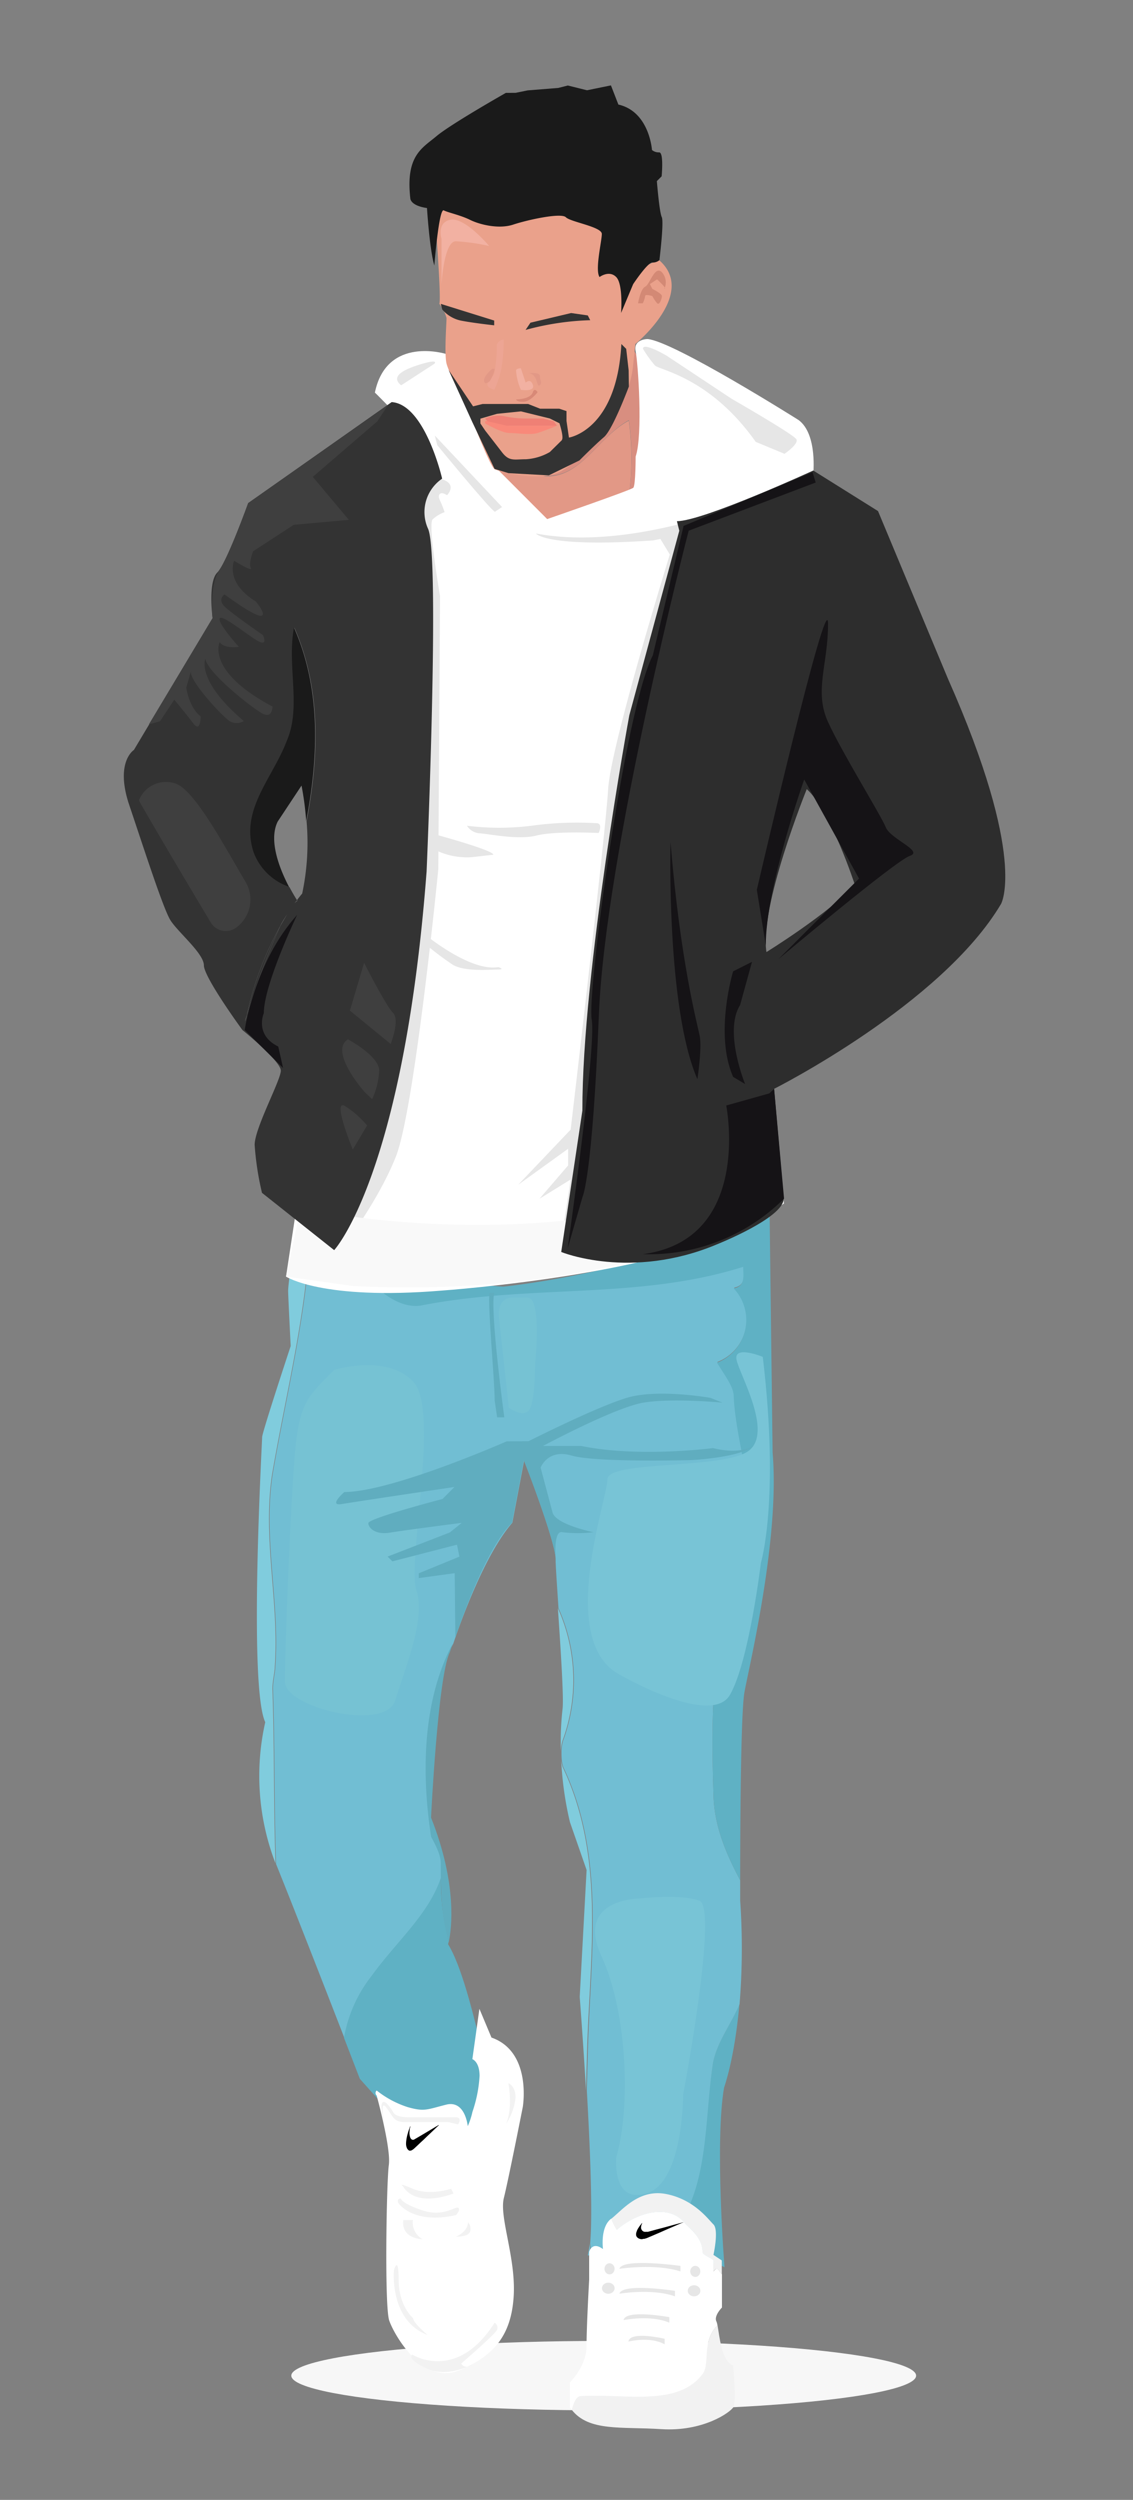 <svg xmlns="http://www.w3.org/2000/svg" viewBox="0 0 204 450"><rect x="0" y="0" width="204" height="450" fill="#808080" stroke="none"/><defs><style>.cls-1{fill:#f7f7f7;}.cls-2{fill:#71bed3;}.cls-3{fill:#80ccdd;}.cls-4{fill:#5fb1c4;}.cls-5{fill:#60adbf;}.cls-6{fill:#78c4d6;}.cls-7{fill:#76c2d3;}.cls-8{fill:#f2f2f2;}.cls-9{fill:#fff;}.cls-10{fill:#e6e6e6;}.cls-11{fill:#e29886;}.cls-12{fill:#d88e80;}.cls-13{fill:#f9f9f9;}.cls-14{fill:#333;}.cls-15{fill:#1a1a1a;}.cls-16{fill:#2d2d2d;}.cls-17{fill:#3f3f3f;}.cls-18{fill:#151316;}.cls-19{fill:#eaa18b;}.cls-20{fill:#f9897a;}.cls-21{fill:#ef8075;}.cls-22{fill:#d38975;}.cls-23{fill:#f2b1a2;}.cls-24{fill:#eda594;}.cls-25{fill:#d88977;}</style></defs><title>myself</title><g id="illustratie-home"><ellipse class="cls-1" cx="108.7" cy="427.64" rx="56.25" ry="6.25"/><path class="cls-2" d="M89.35,231.77l-1.2.15Z"/><path class="cls-2" d="M90.38,231.65l-.46,0Z"/><path class="cls-2" d="M91.12,231.56l-.41.05Z"/><path class="cls-2" d="M105.83,406h.58c-.09-.71-.18-1.42-.26-2.14A13.13,13.13,0,0,1,105.83,406Z"/><path class="cls-2" d="M87.13,232l-1.38.17Z"/><path class="cls-2" d="M91.12,231.56l-.41.05Z"/><path class="cls-2" d="M91.19,231.55h0Z"/><path class="cls-3" d="M100.45,289.49c.49,7.22,1.1,16.32.83,18.23a52.57,52.57,0,0,0-.29,7.49,7.41,7.41,0,0,1,.3-1.89A31.56,31.56,0,0,0,100.45,289.49Z"/><path class="cls-3" d="M101.3,318.07a7.4,7.4,0,0,1-.25-1.18A60.41,60.41,0,0,0,102.62,328l3,8.62-1.24,22.85s.6,7.67,1.13,16.84c.06-2.31.13-4.63.19-6.93C106.13,352.55,109.11,334.43,101.3,318.07Z"/><path class="cls-2" d="M82.67,232.58l-1.38.17Z"/><path class="cls-4" d="M123.06,399.07c-2.08,3.55-5.58,5.69-9.61,7.06,6.42.19,14.89.68,17,2,0,0-1.78-22.42-.08-32.34,0,0,1.89-5.13,2.76-15-1.74,4.07-4.52,7.42-4.92,11.56C126.9,381.38,127.35,391.3,123.06,399.07Z"/><path class="cls-2" d="M133.27,342.13v-3.67c-2.52-4.73-4.56-9.56-4.79-14.86-.47-14.65-.5-29.31,5.07-43.55,3.86-8.64-.91-19-1.37-28.89,0-1.72-1.73-3.87-3-6a8.25,8.25,0,0,0,3-13.37c2.16-.44,1.72-2.16,1.72-3.89-19,6.09-38.37,3.12-58.19,7-3.79.43-7.18-2.44-10.16-5.38l-10.15-.8c-1.27,12.42-4.23,24.43-6.34,36.85-1.7,11.65,1.35,22.85.51,34.5,0,.86-.42,2.58-.42,3.88.37,10.66.19,21,.56,31.6l1.49,3.72c3.4,8.53,7.9,20.1,10.79,27.54a24.87,24.87,0,0,1,5-11.17c4.36-6.06,10.3-11.08,12.48-17.7,0-1,0-2,0-3v.43c0-1.73-1.3-3.88-1.74-4.74-1.75-11.4-1.57-24.45,3.88-34.75,1.43-4.24,5.74-16.14,10.64-21.77l2.13-11.21s5.64,14.64,5.65,17.66c0,1.11.25,4.7.53,8.93a31.56,31.56,0,0,1,.84,23.83,7.41,7.41,0,0,0-.3,1.89c0,.53,0,1.1.06,1.68a7.4,7.4,0,0,0,.25,1.18c7.81,16.36,4.83,34.48,4.44,51.29-.06,2.3-.13,4.62-.19,6.93.58,10.14,1.08,22.1.6,27.58.08.72.17,1.43.26,2.14,1.13,0,3.83,0,7,.12,4-1.37,7.53-3.51,9.61-7.06,4.29-7.77,3.84-17.69,5.11-26.74.4-4.14,3.18-7.49,4.92-11.56A124.51,124.51,0,0,0,133.27,342.13Z"/><path class="cls-4" d="M61.94,366.83l2.85,7.38,3.46,3.87s21.6,15.9,19-6.52c0,0-.35-1.82-.95-4.45C85.09,362,83,353.73,80.69,350c0,0,0-.18.13-.53A41.39,41.39,0,0,1,79.38,338c-2.18,6.62-8.12,11.64-12.48,17.7A24.87,24.87,0,0,0,61.94,366.83Z"/><path class="cls-4" d="M139.11,261.49l-.54-43.11s-19.35,9.77-47.38,13.17h-.07l-.41.05-.33,0-.46,0-.57.07-1.2.15-1,.12-1.38.17-2.37.29h0l-.67.08-1.38.17-.19,0h0l-.57.07-.87.11-.47.06L79,233l-.21,0h0l.21,0,.22,0,.47-.06.87-.11.57-.07h0l.19,0,1.38-.17.67-.08h0l2.37-.29,1.38-.17,1-.12,1.2-.15.57-.07.46,0,.33,0,.41-.05h.07l-25.69-2c3,2.94,6.37,5.81,10.16,5.38,19.82-3.93,39.23-1,58.19-7,0,1.73.44,3.45-1.72,3.89a8.25,8.25,0,0,1-3,13.37c1.3,2.16,3,4.31,3,6,.46,9.92,5.23,20.25,1.37,28.89C128,294.29,128,309,128.48,323.6c.23,5.3,2.27,10.13,4.79,14.86,0-8.68.09-30.08.77-33.84C134.89,299.88,140.44,277,139.11,261.49Z"/><path class="cls-5" d="M79.36,335.37v-.43c0,4.76,0,9.89,1.46,14.55.44-2.07,1.62-10.14-3.21-22.31,0,0,1.23-25.44,3.38-29.76,0,0,.18-.57.51-1.54-5.45,10.3-5.63,23.35-3.88,34.75C78.06,331.49,79.35,333.64,79.36,335.37Z"/><path class="cls-2" d="M81.1,232.77h0Z"/><path class="cls-2" d="M82.67,232.58l-1.38.17Z"/><path class="cls-2" d="M80.52,232.84l-.87.11Z"/><path class="cls-2" d="M78.75,233.06Z"/><path class="cls-2" d="M79.18,233,79,233Z"/><path class="cls-3" d="M49.61,335.44l0,.13c-.37-10.55-.19-20.94-.56-31.6,0-1.3.42-3,.42-3.88.84-11.65-2.21-22.85-.51-34.5,2.11-12.42,5.07-24.43,6.34-36.85l-3-.23s-.42,3-.42,3.88.46,9.91.46,9.91-5.14,15.54-5.14,16.4-2.47,44.85.56,51.31A43.91,43.91,0,0,0,49.61,335.44Z"/><path class="cls-2" d="M87.13,232l-1.38.17Z"/><path class="cls-2" d="M83.38,232.5h0Z"/><path class="cls-2" d="M80.52,232.84l-.87.11Z"/><path class="cls-6" d="M137.34,244.25s-5.18-2.14-4.74.44,6.77,13.22,2.12,16.53-25.36,1.64-25.35,5.09-9,28.48,1.81,34.92c0,0,16.84,9.87,20.27,3.83S137,281.33,137,281.33,140.42,270.11,137.34,244.25Z"/><path class="cls-6" d="M115.16,341.75s-11.64,0-6.87,10.36,5.24,27.58,2.67,36.21c0,0-.84,8.63,5.62,6.45S123,377.08,123,377.08s6.38-33.64,2.93-34.93S115.16,341.75,115.16,341.75Z"/><path class="cls-5" d="M88.16,232.73c-.43,1.73.9,15.52.91,19.4l.44,3H90.8S88.17,235.75,89,232.73Z"/><path class="cls-7" d="M60.17,246.6c-4.3,4.32-6,5.62-6.87,13s-2.06,38.38-2,43.12,18.13,9,19.84,3.4,5.57-14.67,3.84-19.84,4.23-32.35-.53-37.51S60.17,246.6,60.17,246.6Z"/><path class="cls-5" d="M91.24,259.45S70.57,268.56,62,268.58c0,0-3,2.6-.43,2.16s20.26-3.07,20.26-3.07l-2.15,2.16s-13.36,3.48-13.36,4.35,1.3,2.15,3.89,1.71,12.93-1.76,12.93-1.76l-2.15,1.73-11.2,4.34.86.86,11.63-3,.44,2.15-7.32,3v.86l6.47-.88.12,11.62s5-15.51,10.2-20.7l2.13-11.21s5.88,14.88,5.77,18.21c0,0-.57-5.72,1.16-5.3a23,23,0,0,0,5.61,0s-6.48-1.28-7.34-3.43l-2.18-8.19s1.29-3.45,5.6-2.17,21.56.81,21.56.81,9-.45,11.2-2.61c0,0-2.15,1.73-7.32.45,0,0-13.37,1.75-23.72-.38l-6.9,0s12.92-6.93,18.09-7.8,14.23,0,14.23,0l-2.16-.86s-9.49-1.7-15.09,0-17.66,7.8-17.66,7.8Z"/><path class="cls-7" d="M92,233.58s-2.59,0-2.14,3.89,1.76,15.95,1.76,15.95,3,2.15,3.88,0,.84-7.77.84-7.77,1.27-12.07-1.32-12.06Z"/><path class="cls-8" d="M123.46,400.4c1,1,3,2.49,3,5,0,.5,1.49,1,2,1.49v2c.79-1.19,1,.15,1.5.49v-2.48l-1.5-1s1-4.49,0-5.48-3.5-4.48-8.49-5.47-8,3-10,4.52l0,0a12.19,12.19,0,0,0,1,2C114.48,398.43,120.46,396.42,123.46,400.4Z"/><path class="cls-9" d="M104.59,431.36c8-.52,17.46,1.95,21.93-4,1.38-1.85-.23-5.82,2.66-8.78a3.16,3.16,0,0,0-.19-.7c-.5-1,1-2.5,1-2.5v-6c-.54-.34-.71-1.68-1.5-.49v-2c-.5-.5-2-1-2-1.49,0-2.49-2-4-3-5-3-4-9-2-12.46,1a12.19,12.19,0,0,1-1-2c-2,1.52-1.46,5.46-1.46,5.46-2-1.49-2.49.51-2.49.51l0,5s-.48,8.47-.47,12-3,6.49-3,6.49v4.49c.11.17.23.32.35.48C103.32,432.41,103.83,431.36,104.59,431.36Z"/><path class="cls-8" d="M132,425.81c-2.14-.85-2.45-5.37-2.82-7.27-2.89,3-1.28,6.93-2.66,8.78-4.47,6-14,3.52-21.93,4-.76,0-1.27,1.05-1.64,2.48,3.1,3.93,8.91,3,16.12,3.47,7.48.48,12.45-3,13-4S132,425.81,132,425.81Z"/><ellipse class="cls-10" cx="109.76" cy="408.41" rx="0.91" ry="1" transform="translate(-1.01 0.27) rotate(-0.14)"/><ellipse class="cls-10" cx="109.54" cy="411.9" rx="1.14" ry="1" transform="translate(-1.02 0.27) rotate(-0.14)"/><ellipse class="cls-10" cx="125.2" cy="408.87" rx="0.91" ry="1" transform="translate(-1.01 0.31) rotate(-0.14)"/><ellipse class="cls-10" cx="124.98" cy="412.36" rx="1.14" ry="1" transform="translate(-1.02 0.31) rotate(-0.14)"/><path class="cls-10" d="M111.52,408.41s6.47-1,11,.47v-1S112,406.41,111.52,408.41Z"/><path class="cls-10" d="M111.53,412.89s5.89-1,10,.48v-1S112,410.9,111.53,412.89Z"/><path class="cls-10" d="M112.27,417.64s4.87-1,8.25.47v-1S112.64,415.64,112.27,417.64Z"/><path class="cls-10" d="M113.14,421.51s3.86-1,6.53.49v-1S113.44,419.52,113.14,421.51Z"/><path class="cls-9" d="M67.82,377.22s2.61,9.48,2.19,12.5-.8,25.44.07,28,6.06,11.63,12.52,9,9.47-6.49,9.89-13.39-2.63-14.22-1.77-17.67,3.41-16.39,3.41-16.39,1.7-9.92-5.64-12.49l-2.17-5.17-1.27,9.06s1.29.43,1.3,3a24.08,24.08,0,0,1-1.28,6.47,13.48,13.48,0,0,1-.85,2.59s-.44-4.74-3.89-3.87-3.88,1.3-6.9.45a17.69,17.69,0,0,1-5.61-3A.61.61,0,0,0,67.82,377.22Z"/><path class="cls-8" d="M74.22,423.85s8,5.07,14.83-5.73a1,1,0,0,1,.43,1.3c-.43.86-6.45,6.05-6.45,6.05s.65,1.16,2,.14c0,0-4.36,2.5-8.16.76S74.22,423.85,74.22,423.85Z"/><path class="cls-8" d="M76.08,403.07s-3.88,0-3.46-3.44h1.72A3.41,3.41,0,0,0,76.08,403.07Z"/><path class="cls-8" d="M82.11,402.62s2.15-.87,2.15-2.59a1.5,1.5,0,0,1,.43.86C84.69,401.32,85.13,402.61,82.11,402.62Z"/><path class="cls-8" d="M91.53,375s.87,4.31-.41,7.33a10.71,10.71,0,0,0,1.71-4.74C92.82,375.43,91.53,375,91.53,375Z"/><path class="cls-8" d="M70.92,408.68s-.84,9.06,6.06,11.63c0,0-2.59-2.15-2.59-3,0,0-2.6-2.15-2.61-6.89S70.92,408.68,70.92,408.68Z"/><path class="cls-8" d="M71.75,396.61s2.6,3.87,10.35,2.13c0,0,.86-.86.43-1.3s-2.58,1.74-6.47.45-3.88-2.14-3.88-2.14S71.32,395.75,71.75,396.61Z"/><path class="cls-8" d="M72.6,393.59s1.74,3.88,9.06,1.27l-.43-.86s-3.88,1.3-6.9,0S72.6,393.59,72.6,393.59Z"/><path class="cls-8" d="M69.31,382.54s-1.06-4.89.24-3.17S70.85,382,73,382l7.76,0,1.72.42s.86-1.29-.43-1.29l-8.63,0s-2.15,0-2.58-.85a8.27,8.27,0,0,0-1.3-1.72S67.76,377.09,69.31,382.54Z"/><g id="B4zZdB.tif"><path d="M115.64,400.17l-.09.22a1.67,1.67,0,0,0-.12.49.79.79,0,0,0,.18.61.74.74,0,0,0,.39.25,1,1,0,0,0,.34,0,1.34,1.34,0,0,0,.35,0l.89-.24.73-.2,1-.26,1.18-.32.86-.24.92-.25.57-.15L123,400h0a.1.1,0,0,1,0,.05l-.3.13-.76.33-1,.43-1,.43-.94.42-.65.28-.88.38-.66.28a4.11,4.11,0,0,1-.79.28c-.11,0-.24,0-.36.06a1.18,1.18,0,0,1-.49-.06,1.06,1.06,0,0,1-.43-.26.67.67,0,0,1-.21-.48,1.17,1.17,0,0,1,.06-.45,2.82,2.82,0,0,1,.33-.73c.12-.19.24-.37.38-.55l.3-.38Z"/></g><g id="B4zZdB.tif-2" data-name="B4zZdB.tif"><path d="M73.88,382.74c0,.11,0,.23-.07.34a5.78,5.78,0,0,0-.08.74,2.31,2.31,0,0,0,.13.93.73.73,0,0,0,.27.37.44.44,0,0,0,.24.07.46.46,0,0,0,.24-.08l.62-.36.51-.3.66-.39.82-.49.59-.35.65-.39.39-.23.15-.09h0s0,.06,0,.07l-.22.2-.53.5-.68.65-.69.65-.65.63-.46.42-.6.57-.46.43a3,3,0,0,1-.55.43,1.21,1.21,0,0,1-.25.08.39.39,0,0,1-.34-.08,1,1,0,0,1-.31-.4,1.92,1.92,0,0,1-.15-.72,5.09,5.09,0,0,1,.05-.69,7.51,7.51,0,0,1,.23-1.11c.08-.29.16-.57.26-.83s.14-.38.2-.57Z"/></g><path class="cls-11" d="M113.21,75.73c-5.6,3-8.6,10.37-15.07,10-3.45-.42-4.75-4.73-4.76-8.18,0-3-4.88-5-9-5.19l-.94,5.22L85.64,84,98.17,94.31l15.12-5.48A49.91,49.91,0,0,0,113.21,75.73Z"/><path class="cls-12" d="M116.3,66.65l-3.13-5.15L85.17,68l-.77,4.27c4.1.19,9,2.2,9,5.19,0,3.45,1.31,7.76,4.76,8.18,6.47.42,9.47-6.92,15.07-10a49.91,49.91,0,0,1,.08,13.1l1.68-.6Z"/><path class="cls-9" d="M80.41,63.74S69.63,60.31,67.5,70.67c0,0,11.23,10.75,10.81,15.06,0,0-3.44,1.3-2.55,12.51s-4.1,87.1-4.1,87.1L60.11,222.88l-6.91-4.29L51.5,229.8s6.48,4.3,28,2.52c0,0,45.26-3.13,57.74-13.94l-30.61,1.8L110,181.8l5.49-48.3,7.69-26.75,2.56-11.22,20.67-10s.85-7.33-2.61-9.91c0,0-22.45-14.17-27.2-14.59,0,0-2.58,0-2.15,2.16s1.33,15.09,0,19c0,0,0,5.18-.42,5.61s-15.51,5.64-15.51,5.64L88.22,83.12s-3.47-8.18-3.9-9.91C84.32,73.21,82.16,71.49,80.41,63.74Z"/><path class="cls-10" d="M72.23,69.36l6-3.89s.86-.87-2.15,0S70.07,67.64,72.23,69.36Z"/><path class="cls-10" d="M115.77,62.79a21,21,0,0,0,2.16,3c.86.86,9.92,2.13,18.14,13.75l5.18,2.15s2.58-1.74,2.15-2.6-11.66-7.3-11.66-7.3l-11.66-7.73S115.76,61.49,115.77,62.79Z"/><path class="cls-10" d="M137,89.47s-22.4,10-40.51,6.56c0,0,1.73,2.59,21.12,1.25l4.31-.88a24.7,24.7,0,0,1,.46,9.92L124.9,96Z"/><path class="cls-10" d="M79.17,86.16s-4.76.19-3.65,10.66,2,104.07-14.68,124.36c0,0-2.45,3.43.14,4.29,0,0,6.88-8.64,10.3-17.27s7.64-51.76,7.64-51.76l.31-49.15S77,94.36,77.9,93.49a6.4,6.4,0,0,1,2.15-1.3A19,19,0,0,0,79.18,90c-.43-.86,0-1.72,1.3-.86C80.48,89.18,82.63,87,79.17,86.16Z"/><path class="cls-10" d="M118.78,96.81l1.82,3s-10.69,34.52-11.11,42.29-6.74,61.24-6.74,61.24l-9.46,9.94,9-6.49v3l-5.16,6,5.6-3.46-1.7,11.21,1.73.86,14.41-101.79,7.15-23.07L123.61,96Z"/><path class="cls-10" d="M107.35,148.18a59.64,59.64,0,0,0-11.64.46,47.07,47.07,0,0,1-11.64,0A3,3,0,0,0,86.23,150c1.29,0,6.9,1.28,10.35.41s11.21-.46,11.21-.46S108.65,148.17,107.35,148.18Z"/><path class="cls-10" d="M77.61,150s11.21,3,11.22,3.86l-3.88.44a12.85,12.85,0,0,1-7.34-1.71Z"/><path class="cls-10" d="M76.36,168.09s8.21,6.87,13.38,6c0,0,1.29.43,0,.43s-6,.45-8.19-.84a54,54,0,0,1-5.62-4.3Z"/><path class="cls-10" d="M78.73,80.13s9.51,11.61,10.38,12l1.29-.86L78.29,78.4Z"/><path class="cls-13" d="M60.53,218.57s26.31,4.68,52.6-.56,27.58-6.54,27.58-6.54l.44,5.18S114,234,63.58,231.5L51.5,229.8l2.56-12.08Z"/><path class="cls-14" d="M44.44,182.74a133.08,133.08,0,0,1,6-16A58.55,58.55,0,0,0,44.44,182.74Z"/><path class="cls-14" d="M79.61,86.16S76.55,72.8,70.52,72.38L44.69,90.56s-3.85,10.79-5.57,12.51-.84,8.2-.84,8.2L24.11,135s-3.45,2.16-.84,9.91,6.08,18.53,7.38,20.68,6.05,6,6.06,8.18,6.92,11.62,6.92,11.62.3-1,.81-2.67a58.55,58.55,0,0,1,6-16c.92-1.9,2.24-3.3,2.67-4.24l.35-.47c-.19-.3-.72-1.15-1.34-2.32a10.55,10.55,0,0,1-6.36-6.17c-2.61-7.75,3.42-13.37,6-20.28,2.57-6,0-13.36,1.24-20.26,4.83,11,4.47,23,2.2,34.87a44.15,44.15,0,0,1-.79,13s-.35.4-.94,1.18l.08.12a3.15,3.15,0,0,0-.43.35,42,42,0,0,0-2.67,4.24,133.08,133.08,0,0,0-6,16c-.3,1.41-.58,1.14-.81,2.67,0,0,6.92,5.59,6.92,7.32s-4.72,10.36-4.71,13.37a53,53,0,0,0,1.32,8.62l13,10.32s12.47-13.4,16.64-68.16c0,0,2.45-56.49.28-61.66A7.28,7.28,0,0,1,79.61,86.16Z"/><path class="cls-15" d="M50,147.89l4.29-6.48a53.12,53.12,0,0,1,.84,6.42c2.27-11.85,2.63-23.91-2.2-34.87-1.28,6.9,1.33,14.22-1.24,20.26-2.57,6.91-8.6,12.53-6,20.28a10.55,10.55,0,0,0,6.36,6.17C50.46,156.62,48.27,151.38,50,147.89Z"/><path class="cls-14" d="M53.41,162l-.35.47a3.15,3.15,0,0,1,.43-.35Z"/><path class="cls-16" d="M170.67,122.15,158.09,92l-11.66-7.3s-19.81,9.1-24.55,9.12l.43,1.72-9,33.22s-8.51,46.15-8.45,71.16l-3.81,25.45s12.51,5.14,28-1.36c0,0,12.06-4.78,12.05-8.23L139.38,196s30.14-15.17,40.87-33.3C180.25,162.66,185,154.45,170.67,122.15ZM138,171.38c-1.31-8.19,7.26-29.33,7.26-29.33,4.32,3.87,8.66,17.22,8.66,17.22C149.21,164.46,138,171.38,138,171.38Z"/><path class="cls-17" d="M67.94,75.84l-11.62,10,6.49,7.74-9.92.89-7.31,4.76s-.86,2.16-.43,3-3-1.29-3-1.29-1.71,3.89,3.9,7.32c0,0,2.16,2.58.87,2.59S40.42,107,40.42,107s-1.29.87,0,2.16,6.91,5.15,6.91,5.15.87,1.73-.43,1.3-6.91-5.16-7.34-4.3S43,116.43,43,116.43s-2.58.44-3.45-.85c0,0-2.57,5.18,9.52,11.61,0,0,0,2.16-1.73,1.3s-9.93-7.3-10.37-9.89c0,0-1.71,3.89,6.93,11.19a2.43,2.43,0,0,1-2.59,0c-1.29-.86-7.35-7.31-6.92-9l-.85,3s.43,3.45,2.59,5.17c0,0,0,3-1.29,1.3s-3.46-4.31-3.46-4.31l-2.57,3.89-2,.55,11.46-19.11s-.58-6,1.21-8.63,5.2-12.08,5.2-12.08L69.87,72.91Z"/><path class="cls-17" d="M25.1,144.26a.43.43,0,0,1,0-.4A5.24,5.24,0,0,1,31.45,141c3.51.95,8.94,11.34,12.75,17.72A6.26,6.26,0,0,1,42.5,167h0a3.15,3.15,0,0,1-4.55-.94C34.75,160.73,28.08,149.5,25.1,144.26Z"/><path class="cls-17" d="M63.52,206.92s-3.9-9.47-1.31-7.76a17,17,0,0,1,3.89,3.44Z"/><path class="cls-17" d="M65.65,196.57s-6.49-7.31-3-9.48c0,0,5.61,3,5.62,5.59A13.52,13.52,0,0,1,67,197.86Z"/><path class="cls-17" d="M63,181.92l7.34,6s1.72-4.31.42-5.6-5.2-9-5.2-9Z"/><path class="cls-18" d="M136.27,160.18s12.8-55.22,12.82-47.89-2.56,12.08,0,17.68,9.53,16.79,10.39,18.94,6.91,4.29,4.33,5.16-23.67,18.6-23.67,18.6l14.53-14.52-9.87-17.83s-7,19.71-6.91,29.91Z"/><path class="cls-18" d="M146.87,86.86,124,95.53s-15,57.82-16.17,87.14-2.94,32.77-2.94,32.77l-2.68,9.26s5.2-36.43,4.33-41.17,5.9-55.63,11-65.56l5.54-23.3L146.3,85Z"/><path class="cls-18" d="M138.52,196.82,130.76,199s4.8,24.13-15,26.76a34.4,34.4,0,0,0,25.41-10L139.38,196Z"/><path class="cls-18" d="M132,174.85s-3.42,11.22,0,19l2.16,1.29s-3.9-9.48-.9-14.23l2.14-7.77Z"/><path class="cls-18" d="M44.06,185.41s1.7-12.07,9.44-20.72c0,0-6,12.52-6,17.7,0,0-1.72,3.88,2.6,6l.87,3.87Z"/><path class="cls-18" d="M120.73,151.59s-.79,29.75,4.84,42.68c0,0,.85-5.61.42-7.77S122.5,173.15,120.73,151.59Z"/><path class="cls-19" d="M78.19,37s1.34,16.81.91,17.68a7.14,7.14,0,0,1,1.3,2.58c0,.86-.42,6.47,0,8.19s4.26,9.21,4.26,9.21,3.6,9.48,4.43,9.83,8.18,2.48,12,.31a36.62,36.62,0,0,0,7.74-6.48s4.73-6.91,5.15-12.52l.42-3.88s11.19-9.08,4.27-15.1c0,0-6.39,2.06-6.63,6.43L111,43.4l-3.89-6.89Z"/><path class="cls-14" d="M79.63,55.71a6,6,0,0,0,3.35,2c2.16.43,6,.85,6,.85v-.86l-9.62-3Z"/><path class="cls-14" d="M94.63,59.39a49.23,49.23,0,0,1,11.64-1.75l-.44-.86-3-.43-7.32,1.74Z"/><path class="cls-14" d="M113.19,66.67l-.44-3.87-.87-.87c-.82,15.53-9.44,16.84-9.44,16.84l-.44-3V74l-1.3-.43H97.25l-2.16-.85H86.9l-1.72.43-4.41-6.56L85.05,76l4,8.41,2.5.76,7.27.4,5.51-2.69s2.81-2.83,4.41-4.19,4.49-9.11,4.49-9.11Zm-12,12.54L99,81.37a9.75,9.75,0,0,1-4.31,1.3c-2.16,0-3,.44-4.32-1.28s-3-3.87-3-3.87l-.87-1.29v-.87l3-.87,4.31-.44L99,75.33l1.73.86S101.58,78.78,101.15,79.21Z"/><path class="cls-20" d="M87.34,76.22s3,1.72,4.32,1.72,3.88.42,5.17,0,3.45-1.3,3.45-1.3l-5.18,0H91.65l-3-.85H87.34Z"/><path class="cls-21" d="M87.34,75.36a5.6,5.6,0,0,1,3.45-.44,18.62,18.62,0,0,0,3.88.42H97.8l1.9.5.58.78-9.1,0-3.41-.79Z"/><path class="cls-22" d="M114.88,54.6s.43-2.59,1.29-3,1.71-3.89,3-2.6a2.72,2.72,0,0,1,.44,3s.43,0-.43-.86l-.87-.86-1.29.86.43.86s1.73.86,1.73,1.29-.43,1.73-.86,1.3a6.19,6.19,0,0,1-.86-1.29s-1.3-.43-1.3,0a4.42,4.42,0,0,1-.43,1.3Z"/><path class="cls-23" d="M79.5,43l0,8.2s.41-7.77,2.57-7.77a37.39,37.39,0,0,1,6,.85s-4.33-5.17-6.91-4.73S79.5,43,79.5,43Z"/><path class="cls-24" d="M89.46,62A26.87,26.87,0,0,1,89,67.17c-.42,1.29-2.58,2.16,0,3a17.18,17.18,0,0,0,1.29-3.88,32.7,32.7,0,0,0,.41-5.18A1.55,1.55,0,0,0,89.46,62Z"/><path class="cls-11" d="M88.64,66.38S86.49,68.11,87.36,69a1.32,1.32,0,0,0,.86-.44,7.18,7.18,0,0,0,.85-2.15Z"/><path class="cls-11" d="M95.08,67.15a1.55,1.55,0,0,1,1.3.86c.43.86.43,1.72.86,1.29s0-.86,0-1.29,0-.87-1.3-.86Z"/><path class="cls-25" d="M92.94,71.9s2.58,0,3-1.3c.3-.92.86,0,.86,0s-1.29,1.72-2.58,1.73S92.94,71.9,92.94,71.9Z"/><path class="cls-23" d="M93.79,70.17s2.59.43,2.16-.87-1.3-.42-1.3-.42l-.87-2.59s-.86,0-.86.43A10.14,10.14,0,0,0,93.79,70.17Z"/><path class="cls-15" d="M91.08,16.72s-9.91,5.62-12.49,7.79S73,28,73.88,35.73c0,0,0,1.29,3,1.72,0,0,.45,7.32,1.32,10.34,0,0,.83-10.35,1.7-9.92s3,.85,4.74,1.71,5.18,1.71,7.77.85,8.62-2.18,9.48-1.32,6.47,1.71,6.47,3-1.27,6.47-.41,7.76c0,0,1.72-1.3,3,0s.88,6.47.88,6.47L114,51.15s2.58-3.89,3.44-3.89a1.88,1.88,0,0,0,1.29-.43s.85-6.9.42-7.76-.88-6.47-.88-6.47l.86-.86s.42-4.32-.44-4.31a1.9,1.9,0,0,1-1.3-.43s-.45-6.9-6.05-8.18L110,15.37l-4.31.88-3.45-.86-1.72.44L95,16.27l-2.15.44Z"/></g></svg>